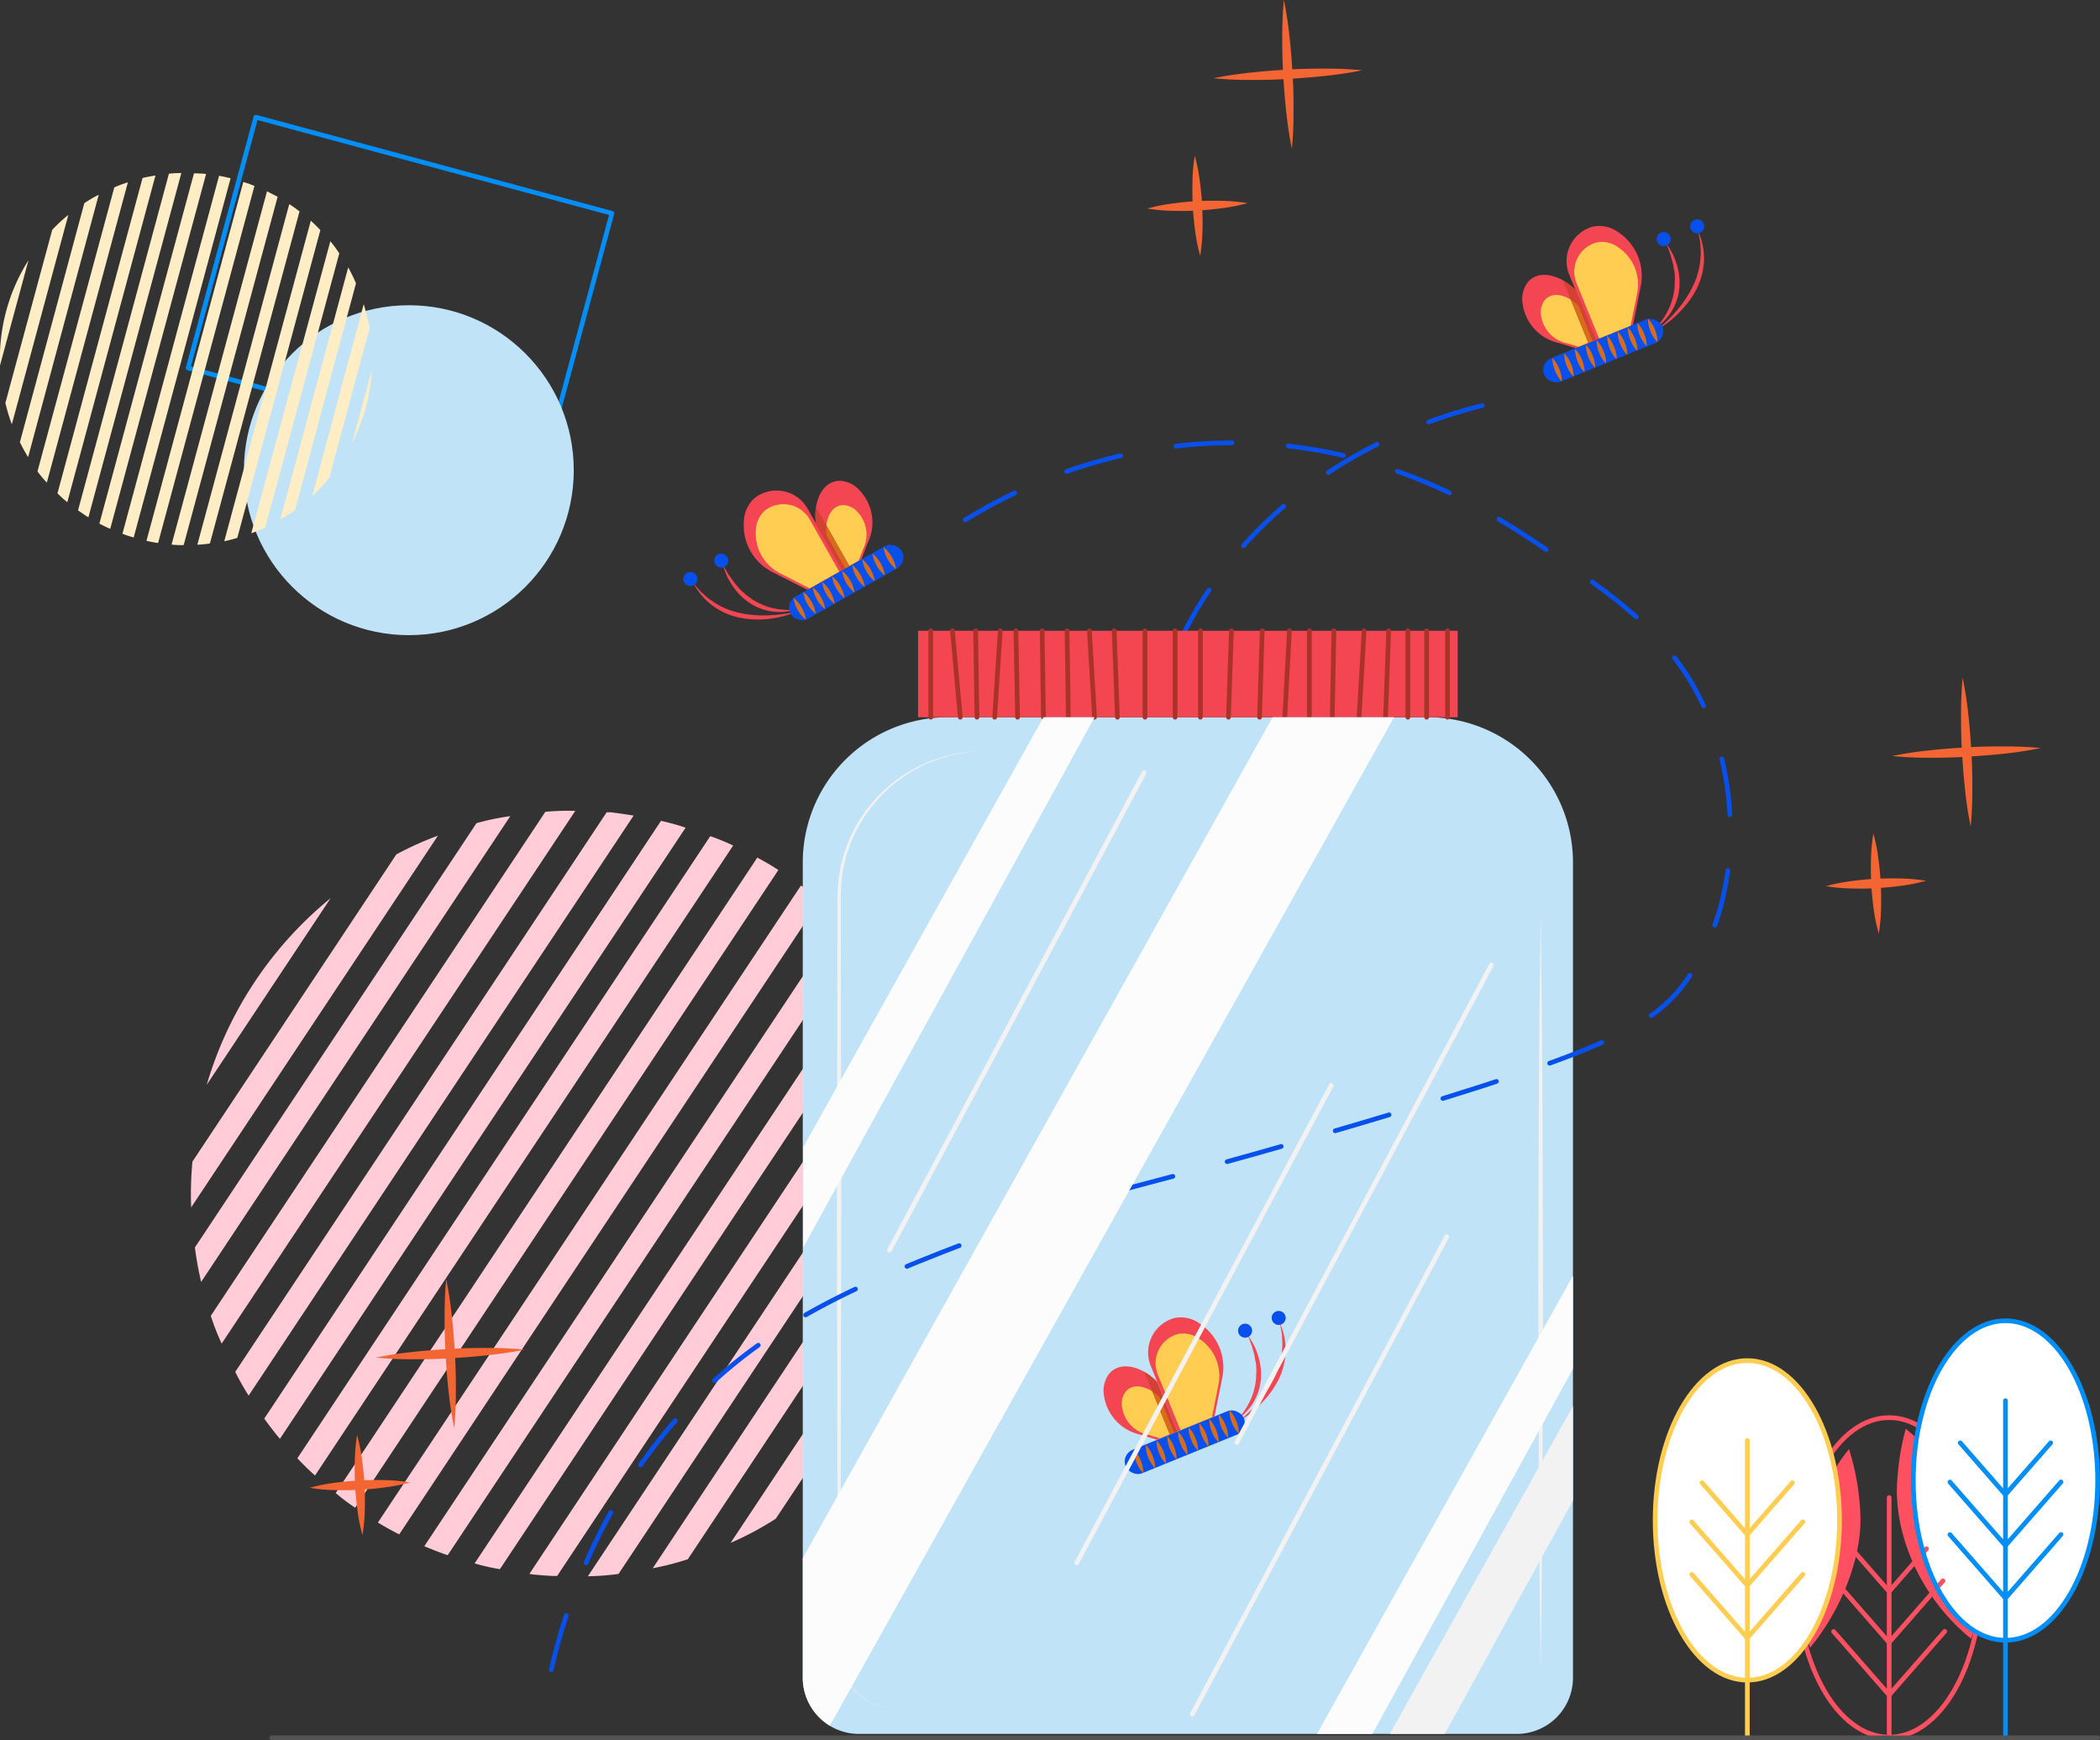 <svg xmlns="http://www.w3.org/2000/svg" viewBox="0 0 448.32 371.42" id="page-not-found"><rect x="0" y="0" width="448.32" height="371.42" fill="#333333" stroke="none"/><g data-name="Layer 2"><g data-name="Layer 1"><path fill="none" stroke="#008ef8" stroke-linecap="round" stroke-linejoin="round" d="M46.03 34.32h78.73v55.44H46.03z" transform="rotate(-164.89 85.397 62.037)"></path><circle cx="87.28" cy="100.36" r="35.21" fill="#c1e3f7"></circle><ellipse cx="403.31" cy="336.68" fill="none" stroke="#ff5061" stroke-linecap="round" stroke-linejoin="round" rx="19.68" ry="34.1"></ellipse><path fill="#ff5061" d="M386.43 351.68c-2.81-6.46-.69-10.42-.69-15 0-9.62 3.22-20.53 9-27.37a52.48 52.48 0 0 1 2.45 15.13c-.04 9.63-5.02 20.4-10.76 27.24Z"></path><ellipse cx="373.03" cy="324.51" fill="#fff" rx="19.68" ry="34.1"></ellipse><path fill="#ff5061" d="M421.34 337.75c0 3.81 1.55 6.85-.56 12-9-7.21-15.83-19.32-15.83-31.78a55.47 55.47 0 0 1 1.9-13c9.04 7.14 14.49 20.32 14.49 32.78Z"></path><ellipse cx="428.14" cy="316" fill="#fff" rx="19.68" ry="34.1"></ellipse><path fill="none" stroke="#ff5061" stroke-linecap="round" stroke-linejoin="round" d="M403.31 370.78v-51.13M403.31 339.68l7.97-9.12M403.31 350.55l11.48-13.13M403.31 361.77l11.86-13.56M403.31 339.7l-9.67-11.05M403.31 350.58l-11.86-13.57M403.31 361.79l-11.86-13.56"></path><ellipse cx="428.14" cy="316" fill="none" stroke="#008ef8" stroke-miterlimit="10" rx="19.68" ry="34.1"></ellipse><path fill="none" stroke="#008ef8" stroke-linecap="round" stroke-linejoin="round" d="M428.14 298.97v71.95M428.14 318.99l9.65-11.03M428.14 329.87 440 316.31M428.14 341.09 440 327.52M428.14 319.02l-9.66-11.06M428.14 329.9l-11.86-13.57M428.14 341.11l-11.86-13.56"></path><ellipse cx="373.03" cy="324.51" fill="none" stroke="#ffcd52" stroke-linecap="round" stroke-linejoin="round" rx="19.68" ry="34.1"></ellipse><path fill="none" stroke="#ffcd52" stroke-linecap="round" stroke-linejoin="round" d="M373.03 307.47v63.45M373.03 327.5l9.64-11.03M373.03 338.38l11.86-13.56M373.03 349.59l11.86-13.56M373.03 327.52l-9.67-11.05M373.03 338.4l-11.86-13.56M373.03 349.61l-11.86-13.56"></path><path fill="#ffccd8" d="m93.49 178.37-52.68 79.34a74.59 74.59 0 0 1 .27-9.77l43.53-65.57a67.61 67.61 0 0 1 8.88-4ZM70.58 191.71l-26.45 39.84a80.75 80.75 0 0 1 26.45-39.84ZM108.94 174.2l-66 99.42a72.42 72.42 0 0 1-1.33-7.36l60.12-90.57a54.94 54.94 0 0 1 7.21-1.49ZM122.81 173.08l-75.49 113.7a51.25 51.25 0 0 1-2.32-5.93l71.42-107.57a48.4 48.4 0 0 1 6.39-.2ZM135.27 174.08l-82.19 123.8a53.05 53.05 0 0 1-2.86-5.07l79.3-119.44h.83c1.65.21 3.29.44 4.92.71ZM146.37 176.66 59.76 307.11a63.157 63.157 0 0 1-3.34-4.33l84.69-127.57a47.58 47.58 0 0 1 5.26 1.45ZM156.52 180.47 67.25 314.94a59.571 59.571 0 0 1-3.77-3.68l88.15-132.79a46.79 46.79 0 0 1 4.89 2ZM166.17 185.7 75.82 321.81a43.31 43.31 0 0 1-4.15-3.13l90-135.63c1.55.82 3.08 1.7 4.5 2.65ZM175 192.21 85.23 327.5c-1.54-.78-3-1.59-4.55-2.53L171 189a41.61 41.61 0 0 1 4 3.21ZM183.16 200 95.58 331.94c-1.68-.55-3.35-1.23-5-1.91l88.92-133.87c1.23 1.25 2.5 2.53 3.66 3.84ZM190.26 209.09l-83.54 125.84a48.6 48.6 0 0 1-5.4-1.23L187 204.63a46.68 46.68 0 0 1 3.26 4.46ZM196.35 219.79l-77.41 116.59c-1.46 0-2.9-.12-4.31-.25-.53 0-1.11-.11-1.61-.2l80.62-121.43a58.36 58.36 0 0 1 2.71 5.29ZM201 232.08l-68.95 103.86a55.53 55.53 0 0 1-6.55.5L199 225.8a49 49 0 0 1 2 6.28ZM203.84 246.9l-57 85.91a61.36 61.36 0 0 1-7.49 1.92l63.45-95.57a71.66 71.66 0 0 1 1.04 7.74ZM203.25 267.47l-37.63 56.68a66.32 66.32 0 0 1-9.64 5.16l48.26-72.69c-.06 1.95-.17 4-.37 6-.15 1.62-.38 3.27-.62 4.85ZM180 312.75 198.43 285A80.78 80.78 0 0 1 180 312.75Z"></path><path fill="none" stroke="#0850ec" stroke-dasharray="12" stroke-linecap="round" stroke-linejoin="round" d="M263.66 275c-8.87-15.59-21.83-43.89-21.81-80.53 0-19.85 0-48.28 20.13-73.83 20.52-26.05 49.43-33.21 59.57-35.23"></path><path fill="#f44552" d="M219.45 292.42a11.7 11.7 0 0 1-5.2-8.4 13.32 13.32 0 0 1 .42-5.07 17.66 17.66 0 0 1 .87-2.37c.39-.74.8-1.47 1.24-2.17-.24.8-.55 1.56-.78 2.35l-.31 1.18a8.15 8.15 0 0 0-.26 1.19c-.05.4-.12.79-.19 1.19s-.05.8-.07 1.2a5.26 5.26 0 0 0 0 1.19c0 .4 0 .8.08 1.19a13.86 13.86 0 0 0 1.38 4.55 15.83 15.83 0 0 0 2.82 3.97Z"></path><path fill="#f44552" d="M219.11 292.77a20.38 20.38 0 0 1-5-3.61 19.66 19.66 0 0 1-3.72-5 14.5 14.5 0 0 1-1.64-6 14.15 14.15 0 0 1 1-6.06c-.06.51-.14 1-.22 1.51a6.93 6.93 0 0 0-.14 1.5l-.05 1.5.14 1.48a16.33 16.33 0 0 0 1.76 5.61 24 24 0 0 0 3.4 4.88 33.92 33.92 0 0 0 4.47 4.19Z"></path><circle cx="217.31" cy="273.51" r="1.5" fill="#0850ec"></circle><circle cx="210.08" cy="270.96" r="1.5" fill="#0850ec"></circle><rect width="27.24" height="5.41" x="217.17" y="294.3" fill="#0850ec" rx="2.7" transform="rotate(-159.26 230.805 296.99)"></rect><path fill="#f44552" d="m224.29 291.65 8 3 5.34-14.1a7.62 7.62 0 0 0-5.36-10.11 6.81 6.81 0 0 0-5.27 1.29 11.19 11.19 0 0 0-4.54 11.85Z"></path><path fill="#fda01f" d="m224.83 291.81 6.78 2.57 4.53-11.95a6.47 6.47 0 0 0-4.55-8.57 5.79 5.79 0 0 0-4.46 1.1 9.48 9.48 0 0 0-3.85 10Z"></path><path fill="#f44552" d="m236.65 296.33-4.36-1.65 4.06-10.68c2.75-3 7.6-5 10.25-1.87a6.1 6.1 0 0 1 1.11 4.69 10 10 0 0 1-7.54 8.37Z"></path><path fill="#fda01f" d="m236.08 296.06-3.08-1.17 2.87-7.59c1.94-2.14 5.38-3.52 7.26-1.33a4.32 4.32 0 0 1 .78 3.32 7 7 0 0 1-5.33 5.93Z"></path><path fill="#d24131" d="m239 281.78-5.12 13.51-1.62-.61 4.09-10.68a11.75 11.75 0 0 1 2.65-2.22Z"></path><path fill="#d86c1d" d="m233.93 295.25-.94-.36 2.87-7.59a8.24 8.24 0 0 1 1.59-1.34ZM241.68 298.32a6.89 6.89 0 0 1-.48 2.7 6.8 6.8 0 0 1-1.42 2.36 7.51 7.51 0 0 1 1.9-5.06ZM239.13 297.35a6.94 6.94 0 0 1-.48 2.71 6.67 6.67 0 0 1-1.42 2.35 7.56 7.56 0 0 1 1.9-5.06ZM236.79 296.47a6.89 6.89 0 0 1-.48 2.7 6.8 6.8 0 0 1-1.42 2.36 6.91 6.91 0 0 1 .48-2.71 7 7 0 0 1 1.42-2.35ZM234.49 295.6a6.71 6.71 0 0 1-.48 2.7 6.8 6.8 0 0 1-1.42 2.36 6.91 6.91 0 0 1 .48-2.71 7 7 0 0 1 1.42-2.35ZM232.15 294.71a6.9 6.9 0 0 1-.49 2.7 6.8 6.8 0 0 1-1.42 2.36 6.77 6.77 0 0 1 .49-2.71 6.67 6.67 0 0 1 1.42-2.35ZM229.87 293.85a6.89 6.89 0 0 1-.48 2.7 6.8 6.8 0 0 1-1.42 2.36 7.51 7.51 0 0 1 1.9-5.06ZM227.6 293a6.91 6.91 0 0 1-.49 2.71 6.8 6.8 0 0 1-1.42 2.36 7.63 7.63 0 0 1 1.91-5.07ZM225.43 292.17a6.71 6.71 0 0 1-.48 2.7 6.8 6.8 0 0 1-1.42 2.36 7.64 7.64 0 0 1 1.9-5.06ZM223.39 291.23a6.9 6.9 0 0 1-.49 2.7 6.8 6.8 0 0 1-1.42 2.36 6.77 6.77 0 0 1 .49-2.71 6.67 6.67 0 0 1 1.42-2.35ZM221.08 290.43a6.94 6.94 0 0 1-.48 2.71 6.67 6.67 0 0 1-1.42 2.35 6.71 6.71 0 0 1 .48-2.7 6.8 6.8 0 0 1 1.42-2.36Z"></path><path fill="#f46534" d="M274.09 0a78.74 78.74 0 0 1 1.21 7.89c.3 2.63.48 5.27.65 7.92s.22 5.29.2 7.94a79 79 0 0 1-.35 8 75.92 75.92 0 0 1-1.2-7.89c-.31-2.63-.49-5.27-.65-7.92s-.22-5.29-.21-7.94.08-5.33.35-8Z"></path><path fill="#f46534" d="M290.81 15c-2.62.55-5.26.91-7.89 1.2s-5.28.49-7.92.65-5.29.22-7.94.21a78.84 78.84 0 0 1-8-.36c2.62-.55 5.25-.91 7.89-1.2s5.27-.49 7.91-.65 5.29-.22 7.95-.2a76.13 76.13 0 0 1 8 .35ZM255.07 33.25a36.56 36.56 0 0 1 1.06 5.3c.24 1.77.42 3.55.51 5.33s.12 3.56.07 5.35a36.35 36.35 0 0 1-.49 5.38 36.6 36.6 0 0 1-1.07-5.3c-.24-1.77-.42-3.55-.51-5.33s-.11-3.56-.06-5.35a36.47 36.47 0 0 1 .49-5.38Z"></path><path fill="#f46534" d="M266.32 43.36a38 38 0 0 1-5.3 1.06c-1.77.24-3.54.41-5.32.51s-3.57.12-5.36.07a36.6 36.6 0 0 1-5.38-.49 35.3 35.3 0 0 1 5.3-1.07c1.77-.24 3.55-.42 5.33-.51s3.56-.11 5.35-.06a36.35 36.35 0 0 1 5.38.49ZM95.26 273.05a76.33 76.33 0 0 1 1.2 7.89c.31 2.64.49 5.28.65 7.92s.23 5.29.21 7.94a78.83 78.83 0 0 1-.35 8 79 79 0 0 1-1.21-7.88c-.3-2.64-.48-5.28-.64-7.92s-.22-5.29-.21-7.94.09-5.34.35-8.01Z"></path><path fill="#f46534" d="M112 288.06c-2.63.55-5.26.91-7.89 1.2s-5.28.49-7.92.65-5.29.23-7.94.21a78.83 78.83 0 0 1-8-.35 79 79 0 0 1 7.88-1.21c2.64-.3 5.28-.48 7.92-.64s5.29-.23 7.94-.21a79.15 79.15 0 0 1 8.01.35ZM76.23 306.31a36.2 36.2 0 0 1 1.07 5.29c.24 1.78.41 3.55.51 5.33s.12 3.56.07 5.35a36.37 36.37 0 0 1-.5 5.38 36.16 36.16 0 0 1-1.06-5.29c-.24-1.78-.42-3.55-.51-5.33s-.11-3.57-.06-5.35a37.73 37.73 0 0 1 .48-5.38Z"></path><path fill="#f46534" d="M87.49 316.41a36.56 36.56 0 0 1-5.3 1.06c-1.77.25-3.55.42-5.33.51s-3.56.12-5.35.07a36.35 36.35 0 0 1-5.38-.49 36.6 36.6 0 0 1 5.3-1.07c1.77-.24 3.55-.41 5.33-.5s3.56-.12 5.35-.07a36.47 36.47 0 0 1 5.38.49ZM419 144.66a78.74 78.74 0 0 1 1.21 7.89c.3 2.63.48 5.27.65 7.92s.22 5.28.2 7.94a76.13 76.13 0 0 1-.35 8 75.92 75.92 0 0 1-1.2-7.89c-.3-2.63-.49-5.28-.65-7.92s-.22-5.29-.2-7.94a78.81 78.81 0 0 1 .34-8Z"></path><path fill="#f46534" d="M435.68 159.66a78.74 78.74 0 0 1-7.89 1.21c-2.63.3-5.28.48-7.92.65s-5.29.22-7.94.21a78.84 78.84 0 0 1-8-.36 78.7 78.7 0 0 1 7.89-1.2c2.63-.3 5.27-.49 7.91-.65s5.29-.22 7.95-.2a78.93 78.93 0 0 1 8 .34ZM399.94 177.91a36.56 36.56 0 0 1 1.06 5.3c.24 1.77.42 3.55.51 5.33s.12 3.56.07 5.35a36.47 36.47 0 0 1-.49 5.38A36.6 36.6 0 0 1 400 194c-.24-1.77-.42-3.55-.51-5.33s-.11-3.56-.06-5.35a36.47 36.47 0 0 1 .51-5.41Z"></path><path fill="#f46534" d="M411.19 188a37.66 37.66 0 0 1-5.3 1.06c-1.77.24-3.54.41-5.32.51s-3.57.12-5.35.07a38 38 0 0 1-5.39-.49 35.3 35.3 0 0 1 5.3-1.07c1.77-.24 3.55-.42 5.33-.51s3.56-.11 5.35-.06a36.35 36.35 0 0 1 5.38.49Z"></path><path fill="#c1e3f7" d="M202.38 153.09h102.43a31 31 0 0 1 31 31v174a12 12 0 0 1-12 12H183.38a12 12 0 0 1-12-12v-174a31 31 0 0 1 31-31Z"></path><path fill="#f2f2f2" d="M191.17 364.56a13.63 13.63 0 0 1-3.54-.5 13.25 13.25 0 0 1-3.23-1.52 12.22 12.22 0 0 1-4.49-5.5 12 12 0 0 1-.85-3.5c-.1-1.21-.05-2.39-.08-3.58l-.06-7.15-.14-28.59-.11-57.22.11-57.19v-7.14a38.52 38.52 0 0 1 .59-7.18 30.86 30.86 0 0 1 5.88-13 31.18 31.18 0 0 1 24.88-12.15 30.91 30.91 0 0 0-24.49 12.45 30.28 30.28 0 0 0-5.64 12.85 37.77 37.77 0 0 0-.51 7.06v7.14l.12 57.19-.12 57.19-.14 28.59-.06 7.15c0 1.19-.06 2.39 0 3.56a11.54 11.54 0 0 0 .77 3.43 12 12 0 0 0 4.33 5.49 12.87 12.87 0 0 0 3.18 1.56 13.48 13.48 0 0 0 3.6.56Z"></path><path fill="#f44552" d="M195.99 134.63H311.2v18.46H195.99z"></path><path fill="none" stroke="#0850ec" stroke-dasharray="12" stroke-linecap="round" stroke-linejoin="round" d="M117.69 356.39c3.19-13.88 10.29-35.33 27.68-54.53 18.72-20.67 40.61-29.08 73-41.11 20.8-7.72 22.45-6.27 72.15-21 53.77-15.91 63.43-21 70.47-31.88 10.56-16.27 10.27-37.78 4.19-53.69-6.52-17.06-18.94-25.68-32.72-35.24-11.76-8.16-37.35-25.92-73.82-24.33-29.17 1.28-50.19 14.26-59.57 21"></path><path fill="#f44552" d="M353.49 70a15.72 15.72 0 0 0 2.73-4 13.84 13.84 0 0 0 1.27-4.58c.05-.39 0-.79.05-1.19a5.9 5.9 0 0 0 0-1.19c0-.4 0-.8-.1-1.2s-.16-.79-.22-1.19a7.69 7.69 0 0 0-.29-1.17l-.33-1.18c-.26-.78-.59-1.53-.84-2.33.45.69.88 1.41 1.29 2.14a18.17 18.17 0 0 1 .92 2.35 13.27 13.27 0 0 1 .55 5.06 11.69 11.69 0 0 1-5.03 8.48Z"></path><path fill="#f44552" d="M353.84 70.33a33.87 33.87 0 0 0 4.3-4.25 24.19 24.19 0 0 0 3.27-5 16.44 16.44 0 0 0 1.59-5.61l.11-1.49-.09-1.49a6.75 6.75 0 0 0-.18-1.49c-.09-.5-.18-1-.25-1.51a14.25 14.25 0 0 1 1.19 6 14.63 14.63 0 0 1-1.5 6 19.39 19.39 0 0 1-3.6 5 20.23 20.23 0 0 1-4.84 3.84Z"></path><circle cx="355.16" cy="51.03" r="1.5" fill="#0850ec"></circle><circle cx="362.33" cy="48.31" r="1.5" fill="#0850ec"></circle><rect width="27.24" height="5.41" x="328.65" y="72.14" fill="#0850ec" rx="2.7" transform="rotate(-22.15 342.243 74.841)"></rect><path fill="#f44552" d="m348.63 69.34-7.93 3.22L335 58.6a7.62 7.62 0 0 1 5.11-10.24 6.87 6.87 0 0 1 5.31 1.16 11.19 11.19 0 0 1 4.82 11.73Z"></path><path fill="#ffcd52" d="m348.1 69.52-6.72 2.73-4.82-11.83a6.47 6.47 0 0 1 4.33-8.68 5.81 5.81 0 0 1 4.5 1 9.52 9.52 0 0 1 4.09 10Z"></path><path fill="#f44552" d="m336.39 74.32 4.31-1.76-4.32-10.62c-2.81-2.95-7.72-4.79-10.29-1.62a6.1 6.1 0 0 0-1 4.72 9.94 9.94 0 0 0 7.74 8.18Z"></path><path fill="#ffcd52" d="m337 74 3-1.2-3-7.52c-2-2.09-5.46-3.39-7.28-1.15a4.32 4.32 0 0 0-.7 3.34 7 7 0 0 0 5.48 5.79Z"></path><path fill="#d24131" d="m333.66 59.83 5.44 13.39 1.6-.66-4.32-10.62a12 12 0 0 0-2.72-2.11Z"></path><path fill="#d86c1d" d="m339.08 73.17.93-.37-3.01-7.52a8.17 8.17 0 0 0-1.66-1.28ZM331.41 76.43a7 7 0 0 1 1.48 2.32 6.85 6.85 0 0 1 .55 2.7 6.73 6.73 0 0 1-1.44-2.32 6.89 6.89 0 0 1-.59-2.7ZM333.94 75.41a6.81 6.81 0 0 1 1.47 2.31 6.72 6.72 0 0 1 .55 2.7 6.85 6.85 0 0 1-1.47-2.32 6.67 6.67 0 0 1-.55-2.69ZM336.25 74.46a7 7 0 0 1 1.48 2.32 6.85 6.85 0 0 1 .55 2.7 6.73 6.73 0 0 1-1.48-2.32 6.89 6.89 0 0 1-.55-2.7ZM338.53 73.54a6.81 6.81 0 0 1 1.47 2.31 6.72 6.72 0 0 1 .55 2.7 7.6 7.6 0 0 1-2-5ZM340.85 72.59a6.73 6.73 0 0 1 1.48 2.32 6.84 6.84 0 0 1 .55 2.69 6.64 6.64 0 0 1-1.48-2.32 7 7 0 0 1-.55-2.69ZM343.11 71.67a6.85 6.85 0 0 1 1.47 2.33 6.67 6.67 0 0 1 .55 2.69 6.72 6.72 0 0 1-1.47-2.31 6.93 6.93 0 0 1-.55-2.71ZM345.36 70.76a7 7 0 0 1 1.48 2.31 6.89 6.89 0 0 1 .55 2.7 6.73 6.73 0 0 1-1.48-2.32 6.84 6.84 0 0 1-.55-2.69ZM347.5 69.88a7 7 0 0 1 1.5 2.32 6.85 6.85 0 0 1 .55 2.7 6.73 6.73 0 0 1-1.48-2.32 6.85 6.85 0 0 1-.57-2.7ZM349.53 68.9a6.81 6.81 0 0 1 1.47 2.31 6.72 6.72 0 0 1 .55 2.7 7 7 0 0 1-1.48-2.32 6.84 6.84 0 0 1-.54-2.69ZM351.81 68a7 7 0 0 1 1.48 2.32 6.85 6.85 0 0 1 .55 2.7 6.73 6.73 0 0 1-1.48-2.32 6.89 6.89 0 0 1-.55-2.7Z"></path><path fill="#f44552" d="M264.14 303a15.5 15.5 0 0 0 2.73-4 13.72 13.72 0 0 0 1.26-4.58c.06-.4 0-.8.06-1.19a6.88 6.88 0 0 0 0-1.2c0-.39 0-.8-.1-1.19s-.16-.79-.22-1.19a8.13 8.13 0 0 0-.29-1.18l-.33-1.18c-.26-.77-.59-1.53-.84-2.33.45.7.88 1.42 1.29 2.15a17.1 17.1 0 0 1 .92 2.35 13.24 13.24 0 0 1 .55 5.05 11.7 11.7 0 0 1-5.03 8.49Z"></path><path fill="#f44552" d="M264.49 303.32a33.87 33.87 0 0 0 4.3-4.25 24.19 24.19 0 0 0 3.27-5 16.44 16.44 0 0 0 1.62-5.65l.1-1.49-.08-1.49a6.91 6.91 0 0 0-.18-1.5c-.09-.49-.18-1-.26-1.5a14.08 14.08 0 0 1 1.2 6 14.55 14.55 0 0 1-1.5 6 19.68 19.68 0 0 1-3.6 5 20.23 20.23 0 0 1-4.87 3.88Z"></path><circle cx="265.81" cy="284.02" r="1.5" fill="#0850ec"></circle><circle cx="272.98" cy="281.3" r="1.5" fill="#0850ec"></circle><rect width="27.24" height="5.41" x="239.3" y="305.13" fill="#0850ec" rx="2.7" transform="rotate(-22.15 252.905 307.81)"></rect><path fill="#f44552" d="m259.28 302.32-7.93 3.23-5.68-14a7.62 7.62 0 0 1 5.11-10.24 6.84 6.84 0 0 1 5.3 1.16 11.17 11.17 0 0 1 4.83 11.73Z"></path><path fill="#ffcd52" d="m258.74 302.5-6.74 2.74-4.82-11.84a6.45 6.45 0 0 1 4.33-8.67 5.78 5.78 0 0 1 4.49 1 9.5 9.5 0 0 1 4.1 9.94Z"></path><path fill="#f44552" d="m247 307.31 4.31-1.76-4.31-10.62c-2.81-3-7.72-4.79-10.29-1.62a6.08 6.08 0 0 0-1 4.71 9.94 9.94 0 0 0 7.74 8.19Z"></path><path fill="#ffcd52" d="m247.61 307 3-1.25-3.06-7.51c-2-2.09-5.46-3.39-7.28-1.15a4.31 4.31 0 0 0-.7 3.34 7 7 0 0 0 5.48 5.79Z"></path><path fill="#d24131" d="m244.31 292.82 5.44 13.38 1.6-.65-4.35-10.62a11.67 11.67 0 0 0-2.69-2.11Z"></path><path fill="#d86c1d" d="m249.73 306.16.93-.38-3.06-7.52A8.49 8.49 0 0 0 246 297ZM242.06 309.42a7 7 0 0 1 1.48 2.32 6.84 6.84 0 0 1 .55 2.69 6.64 6.64 0 0 1-1.48-2.32 6.84 6.84 0 0 1-.55-2.69ZM244.59 308.39a6.85 6.85 0 0 1 1.47 2.32 6.68 6.68 0 0 1 .55 2.7 7 7 0 0 1-1.48-2.32 6.85 6.85 0 0 1-.54-2.7ZM246.9 307.45a7 7 0 0 1 1.48 2.32 6.84 6.84 0 0 1 .55 2.69 6.64 6.64 0 0 1-1.48-2.32 6.84 6.84 0 0 1-.55-2.69ZM249.18 306.52a6.85 6.85 0 0 1 1.47 2.32 6.68 6.68 0 0 1 .55 2.7 7.6 7.6 0 0 1-2-5ZM251.5 305.58a6.73 6.73 0 0 1 1.5 2.32 6.84 6.84 0 0 1 .55 2.69 6.73 6.73 0 0 1-1.48-2.32 6.84 6.84 0 0 1-.57-2.69ZM253.76 304.66a6.85 6.85 0 0 1 1.47 2.32 6.67 6.67 0 0 1 .55 2.69 6.76 6.76 0 0 1-1.47-2.32 6.67 6.67 0 0 1-.55-2.69ZM256 303.74a7 7 0 0 1 1.48 2.32 6.85 6.85 0 0 1 .54 2.7 7.6 7.6 0 0 1-2-5ZM258.15 302.87a7 7 0 0 1 1.48 2.32 6.84 6.84 0 0 1 .54 2.69 6.72 6.72 0 0 1-1.47-2.31 6.89 6.89 0 0 1-.55-2.7ZM260.17 301.88a6.73 6.73 0 0 1 1.48 2.32 6.85 6.85 0 0 1 .55 2.7 6.73 6.73 0 0 1-1.48-2.32 7.07 7.07 0 0 1-.55-2.7ZM262.46 301a7 7 0 0 1 1.48 2.32 6.84 6.84 0 0 1 .54 2.69 6.76 6.76 0 0 1-1.47-2.32 6.84 6.84 0 0 1-.55-2.69Z"></path><path fill="#f44552" d="M169.87 130.11a11.65 11.65 0 0 1-9.77-1.37 13.27 13.27 0 0 1-3.63-3.57 19 19 0 0 1-1.27-2.17c-.32-.78-.62-1.56-.88-2.35.47.7.85 1.43 1.31 2.11l.72 1a7.66 7.66 0 0 0 .74 1c.27.3.54.6.79.91s.59.55.88.82a5.62 5.62 0 0 0 .91.77 11.4 11.4 0 0 0 1 .7 13.71 13.71 0 0 0 4.38 1.85 15.4 15.4 0 0 0 4.82.3Z"></path><path fill="#f44552" d="M169.93 130.6a20.58 20.58 0 0 1-6 1.51 19.83 19.83 0 0 1-6.19-.31 14.69 14.69 0 0 1-5.67-2.58 14.16 14.16 0 0 1-4-4.67c.35.37.69.75 1 1.13a7.15 7.15 0 0 0 1.06 1.07l1.12 1 1.23.84a16.23 16.23 0 0 0 5.44 2.24 23.86 23.86 0 0 0 5.92.51 34.14 34.14 0 0 0 6.09-.74Z"></path><circle cx="153.97" cy="119.66" r="1.5" fill="#0850ec"></circle><circle cx="147.39" cy="123.59" r="1.5" fill="#0850ec"></circle><rect width="27.24" height="5.41" x="167.03" y="121.62" fill="#0850ec" rx="2.7" transform="rotate(150.51 180.65 124.329)"></rect><path fill="#f44552" d="m172.38 125.9 7.45-4.21-7.42-13.12a7.63 7.63 0 0 0-11.21-2.35 6.85 6.85 0 0 0-2.38 4.87 11.2 11.2 0 0 0 6.18 11.07Z"></path><path fill="#ffcd52" d="m172.85 125.59 6.32-3.57-6.29-11.12a6.47 6.47 0 0 0-9.5-2 5.82 5.82 0 0 0-2 4.13 9.5 9.5 0 0 0 5.26 9.38Z"></path><path fill="#f44552" d="m183.89 119.39-4.06 2.3-5.65-10c-.57-4 1-9 5.12-9.07a6 6 0 0 1 4.31 2.15 9.94 9.94 0 0 1 1.61 11.15Z"></path><path fill="#ffcd52" d="m183.31 119.66-2.87 1.63-4-7.07c-.4-2.86.74-6.38 3.62-6.42a4.35 4.35 0 0 1 3.06 1.52 7.05 7.05 0 0 1 1.14 7.89Z"></path><path fill="#d24131" d="m174.22 108.26 7.12 12.57-1.51.86-5.65-10a11.68 11.68 0 0 1 .04-3.43Z"></path><path fill="#d86c1d" d="m181.31 120.79-.87.5-4-7.07a8.42 8.42 0 0 1 0-2.07ZM188.63 116.8a6.89 6.89 0 0 1 1.77 2.1 6.81 6.81 0 0 1 .9 2.6 6.89 6.89 0 0 1-1.77-2.1 6.81 6.81 0 0 1-.9-2.6ZM186.26 118.14a7.6 7.6 0 0 1 2.67 4.7 7.53 7.53 0 0 1-2.67-4.7ZM184.08 119.37a7.68 7.68 0 0 1 2.68 4.7A6.57 6.57 0 0 1 185 122a6.81 6.81 0 0 1-.92-2.63ZM181.94 120.58a7.68 7.68 0 0 1 2.68 4.7 6.57 6.57 0 0 1-1.78-2.1 6.81 6.81 0 0 1-.9-2.6ZM179.76 121.82a7 7 0 0 1 1.77 2.1 6.81 6.81 0 0 1 .9 2.6 7.53 7.53 0 0 1-2.67-4.7ZM177.64 123a6.89 6.89 0 0 1 1.77 2.1 6.81 6.81 0 0 1 .9 2.6 7.6 7.6 0 0 1-2.67-4.7ZM175.52 124.21a7.68 7.68 0 0 1 2.68 4.7 6.57 6.57 0 0 1-1.78-2.1 6.81 6.81 0 0 1-.9-2.6ZM173.51 125.35a6.89 6.89 0 0 1 1.77 2.1 6.81 6.81 0 0 1 .9 2.6 6.89 6.89 0 0 1-1.77-2.1 6.81 6.81 0 0 1-.9-2.6ZM171.48 126.33a6.67 6.67 0 0 1 1.77 2.1 6.83 6.83 0 0 1 .9 2.59 6.67 6.67 0 0 1-1.77-2.1 6.83 6.83 0 0 1-.9-2.59ZM169.39 127.59a6.89 6.89 0 0 1 1.77 2.1 6.65 6.65 0 0 1 .9 2.6 7.53 7.53 0 0 1-2.67-4.7Z"></path><path fill="none" stroke="#aa3329" stroke-linecap="round" stroke-linejoin="round" d="M198.71 134.63v18.46M203.33 134.63l1.68 18.46M208.29 134.63l.28 18.46M213.54 134.63l-1.19 18.46M216.89 134.63l.35 18.46M222.48 134.63l.28 18.46M227.8 134.63l.28 18.46M232.57 134.63l1.1 18.46M237.86 134.63l.7 18.46M244.44 134.63v18.46M250.87 134.63v18.46M256.27 134.63v18.46M262.89 134.63l-.63 18.46M269.46 134.63l-.56 18.46M275.27 134.63l-.98 18.46M279.53 134.63v18.46M284.77 134.63l-.35 18.46M291.22 134.63l-1.08 18.46M296.46 134.63l-.66 18.46M300.56 134.63v18.46M304.57 134.63v18.46M309.02 134.63v18.46"></path><path fill="#fcfcfc" d="m171.48 266.27 62.19-113.18h-10.91l-51.28 91.77v21.41zM171.38 358.09a12 12 0 0 0 5.78 10.25L297.6 153.09h-25.91L171.38 332.58Z"></path><path fill="#f2f2f2" d="m328.91 356.36-.25-20.15-.14-20.16-.11-40.3.11-40.31.14-20.15.25-20.15.24 20.15.14 20.15.11 40.31-.11 40.3-.14 20.16-.24 20.15z"></path><path fill="#ffedc5" d="M14.59 45.87 2.53 90.56A35.63 35.63 0 0 1 1.15 86l10-36.94a33.06 33.06 0 0 1 3.44-3.19ZM6.08 55.55 0 78a39.33 39.33 0 0 1 6.08-22.45ZM21.08 41.57 6 97.57a35.48 35.48 0 0 1-1.75-3.19L18 43.37a26 26 0 0 1 3.08-1.8ZM27.3 38.92 10 103a24.17 24.17 0 0 1-2-2.38L24.4 40a24.73 24.73 0 0 1 2.9-1.08ZM33.19 37.46l-18.82 69.73a24.71 24.71 0 0 1-2.1-1.89L30.43 38a3.84 3.84 0 0 1 .4-.11c.78-.16 1.57-.31 2.36-.43ZM38.71 36.94l-19.84 73.48c-.76-.47-1.49-1-2.21-1.49l19.4-71.85a21.39 21.39 0 0 1 2.65-.14ZM44 37.13l-20.47 75.75c-.79-.35-1.56-.71-2.31-1.12L41.41 37a24.11 24.11 0 0 1 2.59.13ZM49.23 38.06l-20.69 76.66a21.1 21.1 0 0 1-2.4-.8l20.63-76.4c.82.15 1.66.32 2.46.54ZM54.32 39.69 33.75 115.9c-.83-.12-1.65-.27-2.48-.47l20.67-76.59a21 21 0 0 1 2.38.85ZM59.27 42l-20.06 74.35c-.86 0-1.73 0-2.58-.12L57 40.83c.74.39 1.53.78 2.27 1.17ZM63.94 45.13 44.81 116a24.57 24.57 0 0 1-2.68.27l19.62-72.7a21.73 21.73 0 0 1 2.19 1.56ZM68.39 49.12 50.66 114.8c-.68.21-1.35.39-2 .55-.25.06-.53.12-.78.16l18.47-68.4a27.81 27.81 0 0 1 2.04 2.01ZM72.43 54.08l-15.79 58.5a28.28 28.28 0 0 1-3 1.24L70.52 51.5a23.58 23.58 0 0 1 1.91 2.58ZM76 60.47l-13 48.39a28.88 28.88 0 0 1-3.16 2l14.5-53.79a37.09 37.09 0 0 1 1.66 3.4ZM78.92 70l-8.62 32a33.22 33.22 0 0 1-3.65 3.87l11-40.95c.28.91.54 1.87.76 2.81.23.75.38 1.55.51 2.27ZM75.19 94.5l4.21-15.61a39.29 39.29 0 0 1-4.21 15.61Z"></path><path fill="#fcfcfc" d="M281.16 370.09h11.82l42.83-77.95v-19.66h-.1l-54.55 97.61z"></path><path fill="#f2f2f2" d="m308.44 370.09 27.37-49.81v-20.17l-39.11 69.98h11.74z"></path><path fill="none" stroke="#f2f2f2" stroke-linecap="round" stroke-linejoin="round" d="m284.19 231.69-54.32 101.88M318.38 205.99l-54.32 101.88M244.23 164.95 189.9 266.83M308.86 263.98l-54.32 101.89"></path><path fill="none" stroke="#545454" stroke-linecap="round" stroke-linejoin="round" d="M58 370.92h389.82"></path></g></g></svg>